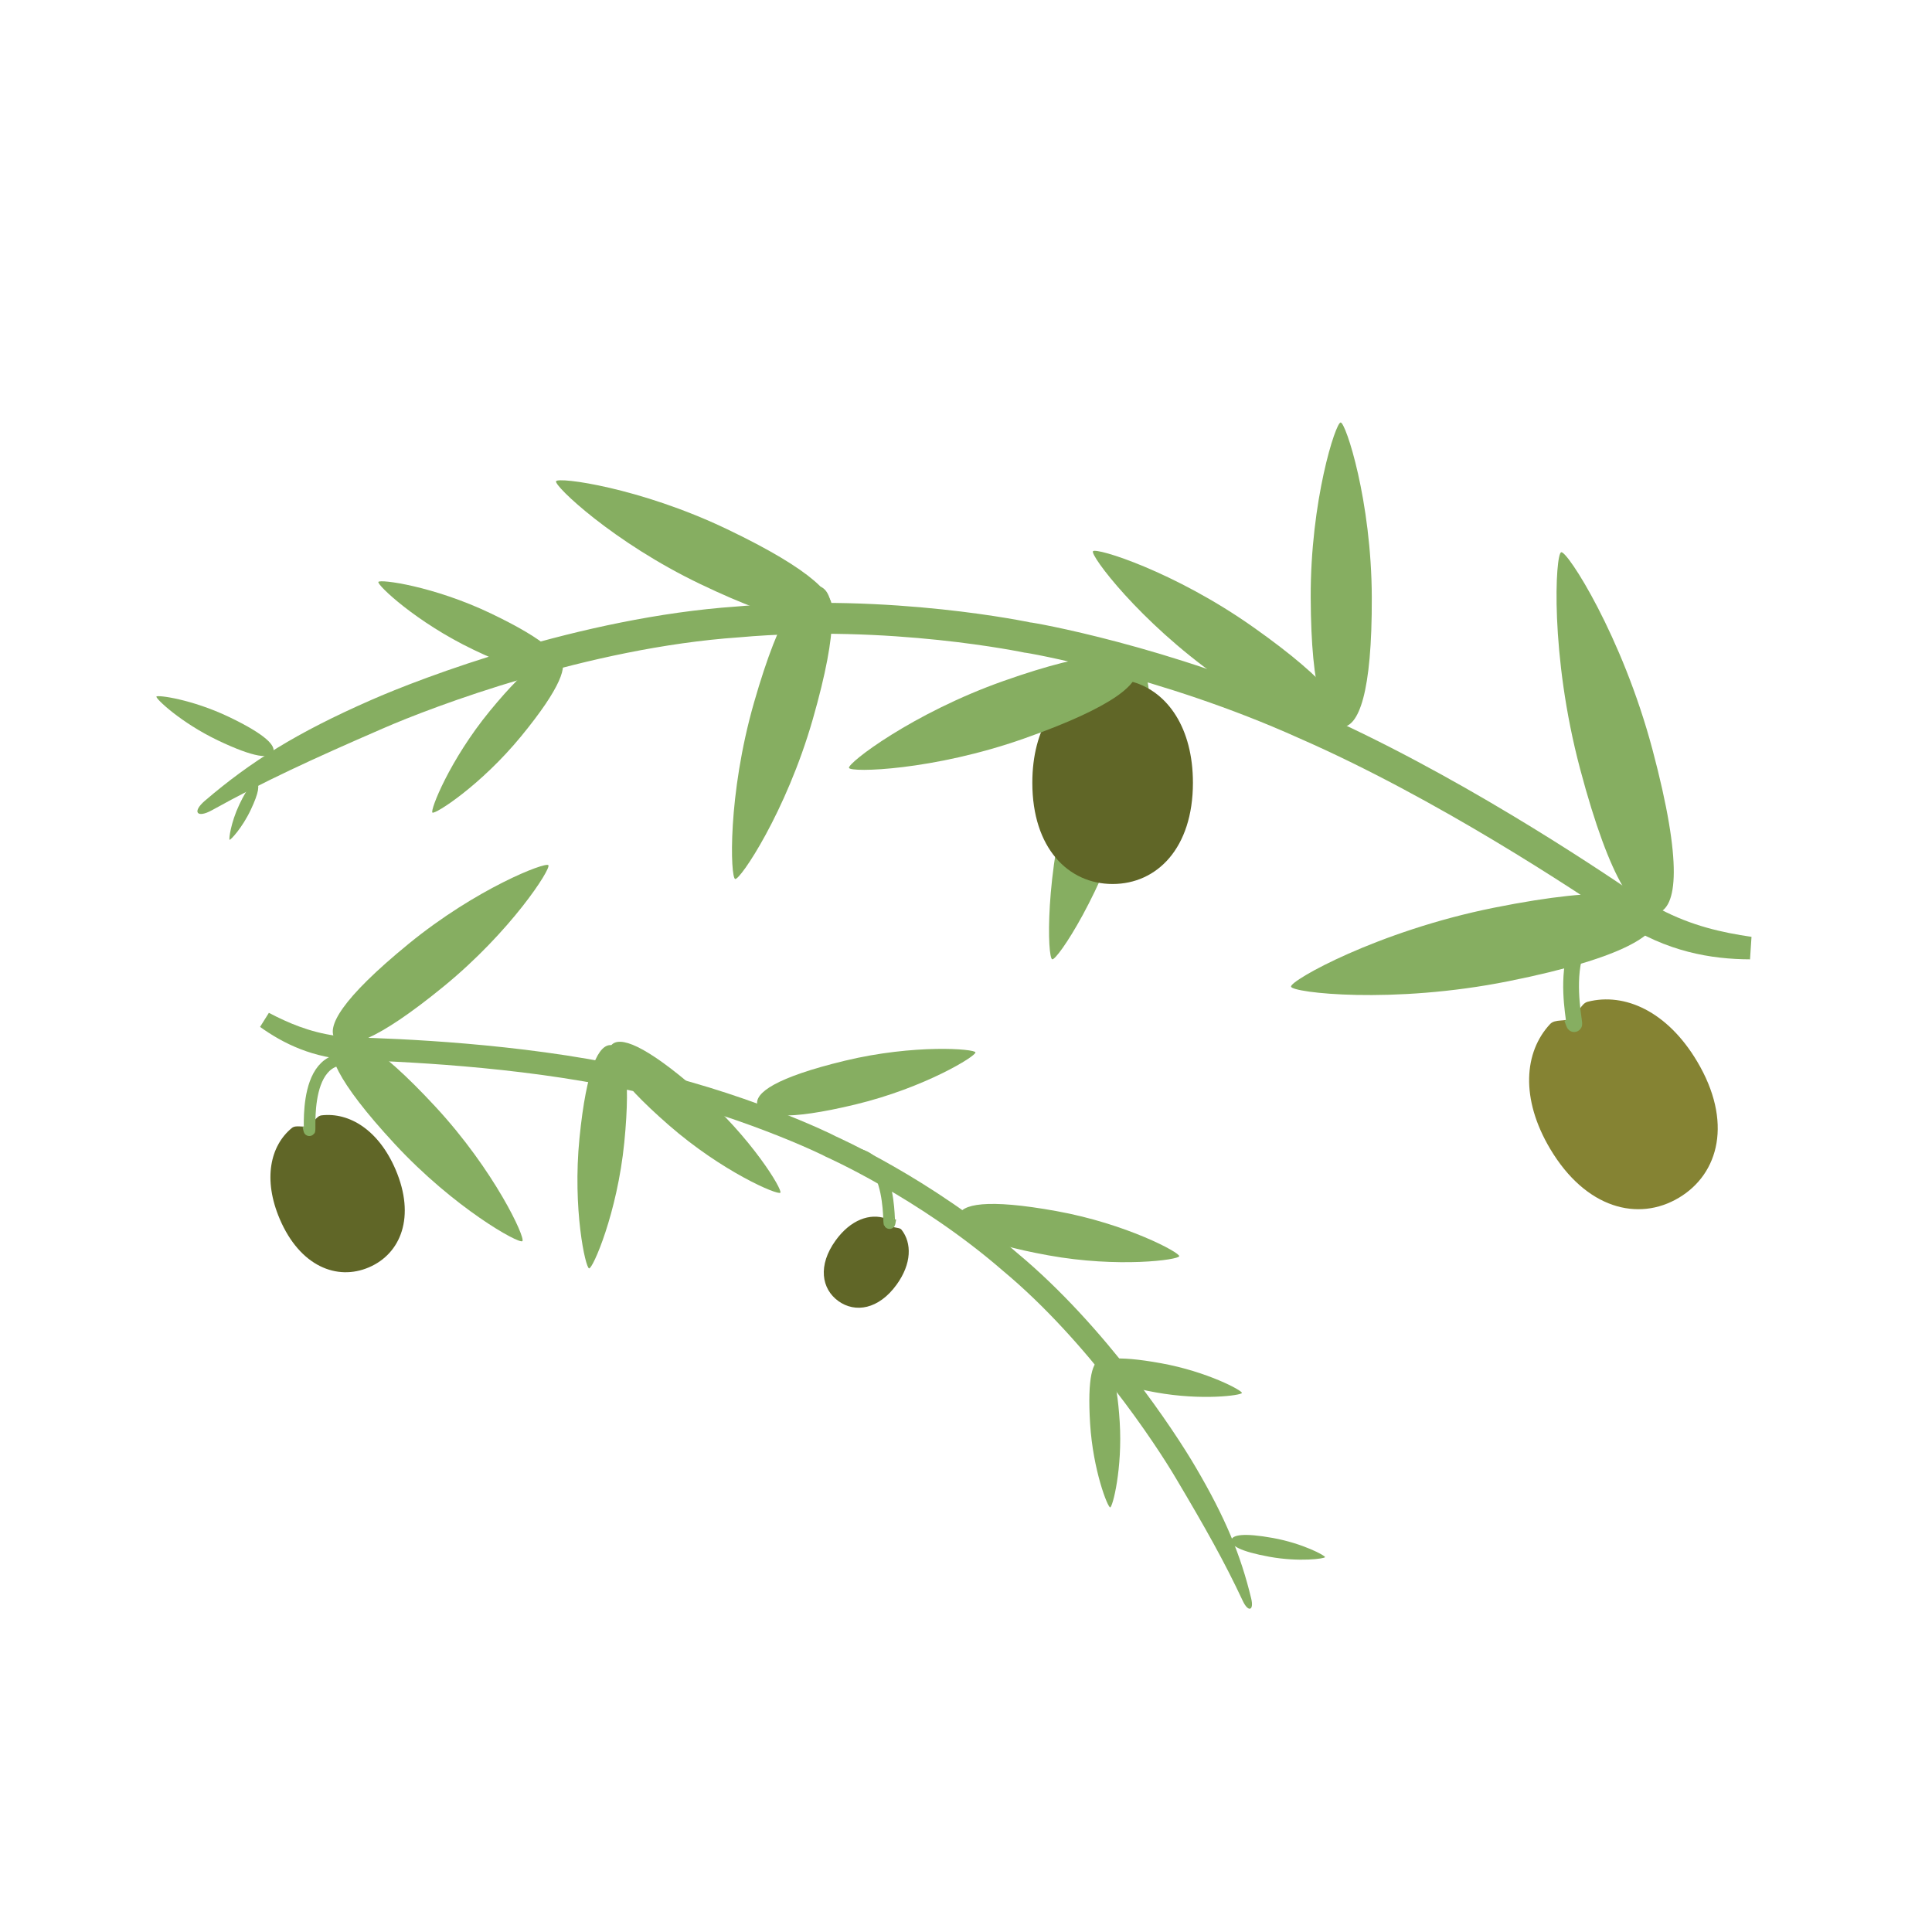 <?xml version="1.0" encoding="utf-8"?>
<!DOCTYPE svg PUBLIC "-//W3C//DTD SVG 1.1//EN" "http://www.w3.org/Graphics/SVG/1.1/DTD/svg11.dtd">
<svg version="1.1" xmlns="http://www.w3.org/2000/svg" xmlns:xlink="http://www.w3.org/1999/xlink" x="0px" y="0px" width="160px"
  height="160px" viewBox="0 0 160 160" enable-background="new 0 0 160 160" xml:space="preserve">
  <path fill="#86AE61" d="M136.855,62.091c2.52,9.474,2.045,13.094,0.388,13.534
    c-1.655,0.441-3.866-2.466-6.384-11.941c-2.521-9.475-2.059-17.822-1.566-17.952
    C129.788,45.601,134.334,52.616,136.855,62.091z"/>
  <path fill="#86AE61" d="M123.711,75.176c9.612-1.927,13.196-1.231,13.532,0.448
    c0.339,1.681-2.7,3.707-12.312,5.634c-9.612,1.93-17.914,0.955-18.014,0.453
    C106.817,81.21,114.099,77.106,123.711,75.176z"/>
  <path fill="#86AE61" d="M113.606,49.453c0.028,7.995-1.094,10.753-2.491,10.759s-2.539-2.746-2.568-10.74
    c-0.027-7.995,2.063-14.484,2.48-14.484C111.444,34.984,113.578,41.457,113.606,49.453z"/>
  <path fill="#86AE61" d="M103.797,51.943c6.529,4.614,8.124,7.128,7.318,8.269
    c-0.805,1.141-3.71,0.476-10.237-4.138c-6.53-4.614-10.604-10.081-10.363-10.422
    C90.756,45.312,97.267,47.327,103.797,51.943z"/>
  <path fill="#86AE61" d="M88.702,64.834c2.205-7.685,4.053-10.019,5.396-9.634
    c1.343,0.384,1.672,3.344-0.533,11.029c-2.206,7.685-6.026,13.332-6.425,13.217
    C86.74,79.331,86.497,72.518,88.702,64.834z"/>
  <path fill="#86AE61" d="M60.201,43.818c7.212,3.449,9.208,5.66,8.605,6.92s-3.575,1.094-10.787-2.357
    c-7.213-3.449-12.149-8.151-11.969-8.527C46.228,39.479,52.987,40.369,60.201,43.818z"/>
  <path fill="#86AE61" d="M62.445,58.182c2.205-7.685,4.053-10.019,5.396-9.634
    c1.343,0.384,1.672,3.344-0.533,11.029c-2.206,7.685-6.024,13.332-6.425,13.217
    C60.484,72.679,60.24,65.866,62.445,58.182z"/>
  <path fill="#86AE61" d="M40.658,50.805c4.75,2.27,6.065,3.727,5.668,4.557
    c-0.397,0.83-2.355,0.72-7.107-1.552c-4.752-2.273-8.003-5.369-7.883-5.617
    C31.456,47.945,35.907,48.532,40.658,50.805z"/>
  <path fill="#86AE61" d="M18.962,59.373c3.061,1.465,3.908,2.403,3.652,2.939
    c-0.255,0.534-1.518,0.463-4.58-1.001c-3.062-1.465-5.157-3.462-5.08-3.622
    C13.03,57.53,15.899,57.909,18.962,59.373z"/>
  <path fill="#86AE61" d="M19.821,66.628c0.704-1.488,1.159-1.9,1.419-1.777
    c0.259,0.125,0.228,0.737-0.478,2.225c-0.706,1.488-1.669,2.508-1.747,2.471
    C18.937,69.511,19.115,68.118,19.821,66.628z"/>
  <path fill="#86AE61" d="M40.576,58.868c3.344-4.069,5.072-4.997,5.783-4.413
    c0.71,0.584,0.135,2.46-3.207,6.529c-3.344,4.069-7.131,6.486-7.341,6.311
    C35.599,67.12,37.235,62.938,40.576,58.868z"/>
  <path fill="#86AE61" d="M144.93,79.449c-3.208-0.013-6.91-0.622-10.695-3.129
    c-3.772-2.549-15.235-10.202-26.689-15.204c-11.428-5.154-22.702-7.114-22.685-7.066
    c0.043,0.011-11.206-2.386-23.66-1.268c-12.469,0.857-25.403,5.755-29.499,7.549
    c-5.943,2.579-9.846,4.382-14.149,6.768c-1.243,0.689-1.669,0.145-0.584-0.785
    c3.804-3.258,7.63-5.649,13.732-8.327c4.217-1.865,17.401-6.867,30.287-7.757
    c12.833-1.148,24.383,1.329,24.339,1.318c-0.018-0.052,11.562,1.956,23.248,7.222
    c11.735,5.123,23.292,12.856,27.075,15.432c0.615,0.411,1.222,0.77,1.822,1.086
    c2.63,1.383,5.13,1.941,7.58,2.297L144.93,79.449z"/>
  <path fill="#606627" d="M93.86,56.487c2.84,0.839,4.933,3.804,4.933,8.338
    c0,5.412-2.977,8.384-6.651,8.384c-3.672,0-6.649-2.972-6.649-8.384
    c0-4.552,2.107-7.522,4.964-8.35c0.539-0.154,1.104,0.469,1.685,0.469
    C92.738,56.945,93.313,56.324,93.86,56.487z"/>
  <path fill="#858333" d="M131.493,82.959c3.057-0.779,6.587,0.794,9.057,4.946
    c2.946,4.95,1.841,9.291-1.519,11.292c-3.36,2.001-7.702,0.904-10.651-4.05
    c-2.479-4.165-2.168-8.029-0.004-10.342c0.407-0.436,1.264-0.173,1.797-0.49
    C130.716,83.989,130.903,83.108,131.493,82.959z"/>
  <path fill="#86AE61" d="M83.12,56.391c7.539-2.661,10.514-2.508,10.979-1.19
    c0.465,1.316-1.754,3.302-9.295,5.962c-7.54,2.66-14.354,2.826-14.493,2.433
    C70.171,63.202,75.58,59.052,83.12,56.391z"/>
  <path fill="none" stroke="#86AE61" stroke-width="1.306" d="M130.172,84.314
    c1.032,2.987-2.539-8.35,4.063-7.994"/>
  <path fill="#86AE61" d="M33.844,78.161c-5.589,4.57-6.867,6.937-6.068,7.913
    c0.799,0.978,3.373,0.194,8.962-4.377c5.592-4.572,8.914-9.755,8.676-10.046
    C45.175,71.36,39.435,73.589,33.844,78.161z"/>
  <path fill="#86AE61" d="M36.051,91.642c-4.909-5.296-7.349-6.425-8.276-5.568
    c-0.927,0.859,0.016,3.378,4.924,8.674c4.907,5.296,10.287,8.294,10.562,8.038
    C43.538,102.529,40.96,96.939,36.051,91.642z"/>
  <path fill="#86AE61" d="M47.991,94.246c0.584-5.86,1.614-7.796,2.64-7.693
    c1.022,0.101,1.651,2.205,1.07,8.063c-0.584,5.86-2.608,10.456-2.912,10.426
    C48.484,105.012,47.408,100.109,47.991,94.246z"/>
  <path fill="#86AE61" d="M55.367,93.162c-4.434-3.871-5.415-5.836-4.736-6.609
    c0.673-0.774,2.752-0.068,7.186,3.805c4.436,3.875,7.009,8.187,6.808,8.416
    C64.421,99.007,59.801,97.037,55.367,93.162z"/>
  <path fill="#86AE61" d="M87.498,100.299c-5.793-1.05-7.939-0.589-8.122,0.422
    c-0.183,1.013,1.662,2.195,7.458,3.244c5.794,1.05,10.77,0.371,10.824,0.068
    C97.714,103.733,93.294,101.349,87.498,100.299z"/>
  <path fill="#86AE61" d="M96.156,112.898c-3.813-0.694-5.228-0.391-5.35,0.278
    c-0.12,0.666,1.097,1.444,4.913,2.136c3.819,0.693,7.094,0.245,7.13,0.045
    C102.885,115.157,99.975,113.589,96.156,112.898z"/>
  <path fill="#86AE61" d="M105.419,127.369c-2.46-0.444-3.37-0.251-3.449,0.18
    c-0.077,0.431,0.707,0.931,3.166,1.378c2.463,0.445,4.574,0.156,4.597,0.028
    C109.756,128.827,107.879,127.815,105.419,127.369z"/>
  <path fill="#86AE61" d="M92.729,117.748c-0.242-3.871-0.874-5.17-1.552-5.129
    c-0.675,0.043-1.139,1.41-0.899,5.282c0.242,3.872,1.462,6.948,1.662,6.934
    C92.144,124.822,92.97,121.619,92.729,117.748z"/>
  <path fill="#86AE61" d="M21.537,85.044c1.922,1.376,4.396,2.609,7.736,2.744
    c3.353,0.103,13.498,0.478,22.494,2.428c9.047,1.848,16.623,5.54,16.593,5.564
    c-0.03-0.014,7.722,3.404,14.677,9.442c7.077,5.888,12.689,14.389,14.361,17.226
    c2.437,4.104,3.991,6.863,5.53,10.144c0.446,0.947,0.935,0.805,0.689-0.218
    c-0.867-3.585-2.123-6.663-4.611-10.892c-1.715-2.933-7.43-11.606-14.741-17.694
    c-7.168-6.217-15.135-9.717-15.104-9.706c0.034-0.023-7.746-3.816-16.997-5.711
    c-9.217-2.001-19.453-2.364-22.821-2.457c-0.545-0.02-1.063-0.068-1.559-0.139
    c-2.165-0.307-3.898-1.051-5.517-1.896L21.537,85.044z"/>
  <path fill="#606627" d="M73.366,100.913c-1.312-0.461-2.922,0.093-4.166,1.82
    c-1.487,2.058-1.171,4.005,0.227,5.014c1.396,1.009,3.344,0.694,4.83-1.363
    c1.25-1.732,1.266-3.439,0.407-4.54c-0.163-0.207-0.548-0.125-0.77-0.283
    C73.666,101.394,73.618,101.002,73.366,100.913z"/>
  <path fill="#606627" d="M26.628,92.369c2.307-0.272,4.732,1.22,6.132,4.489
    c1.669,3.903,0.444,6.964-2.206,8.097c-2.646,1.137-5.711-0.088-7.383-3.992
    c-1.403-3.281-0.802-6.072,1.002-7.55c0.339-0.279,0.939-0.003,1.36-0.183
    C25.962,93.045,26.183,92.42,26.628,92.369z"/>
  <path fill="#86AE61" d="M70.852,91.465c-5.725,1.38-7.891,1.045-8.133,0.045
    c-0.241-1.001,1.535-2.287,7.26-3.668c5.727-1.38,10.73-0.986,10.803-0.69
    C80.854,87.453,76.577,90.084,70.852,91.465z"/>
  <path fill="none" stroke="#86AE61" stroke-width="0.962" d="M25.532,93.23c0.463,2.282-1.043-6.343,3.743-5.443"/>
  <path fill="none" stroke="#86AE61" stroke-width="0.962" d="M73.737,100.92c-0.354,2.299,0.745-6.385-3.993-5.263"/>

</svg>
